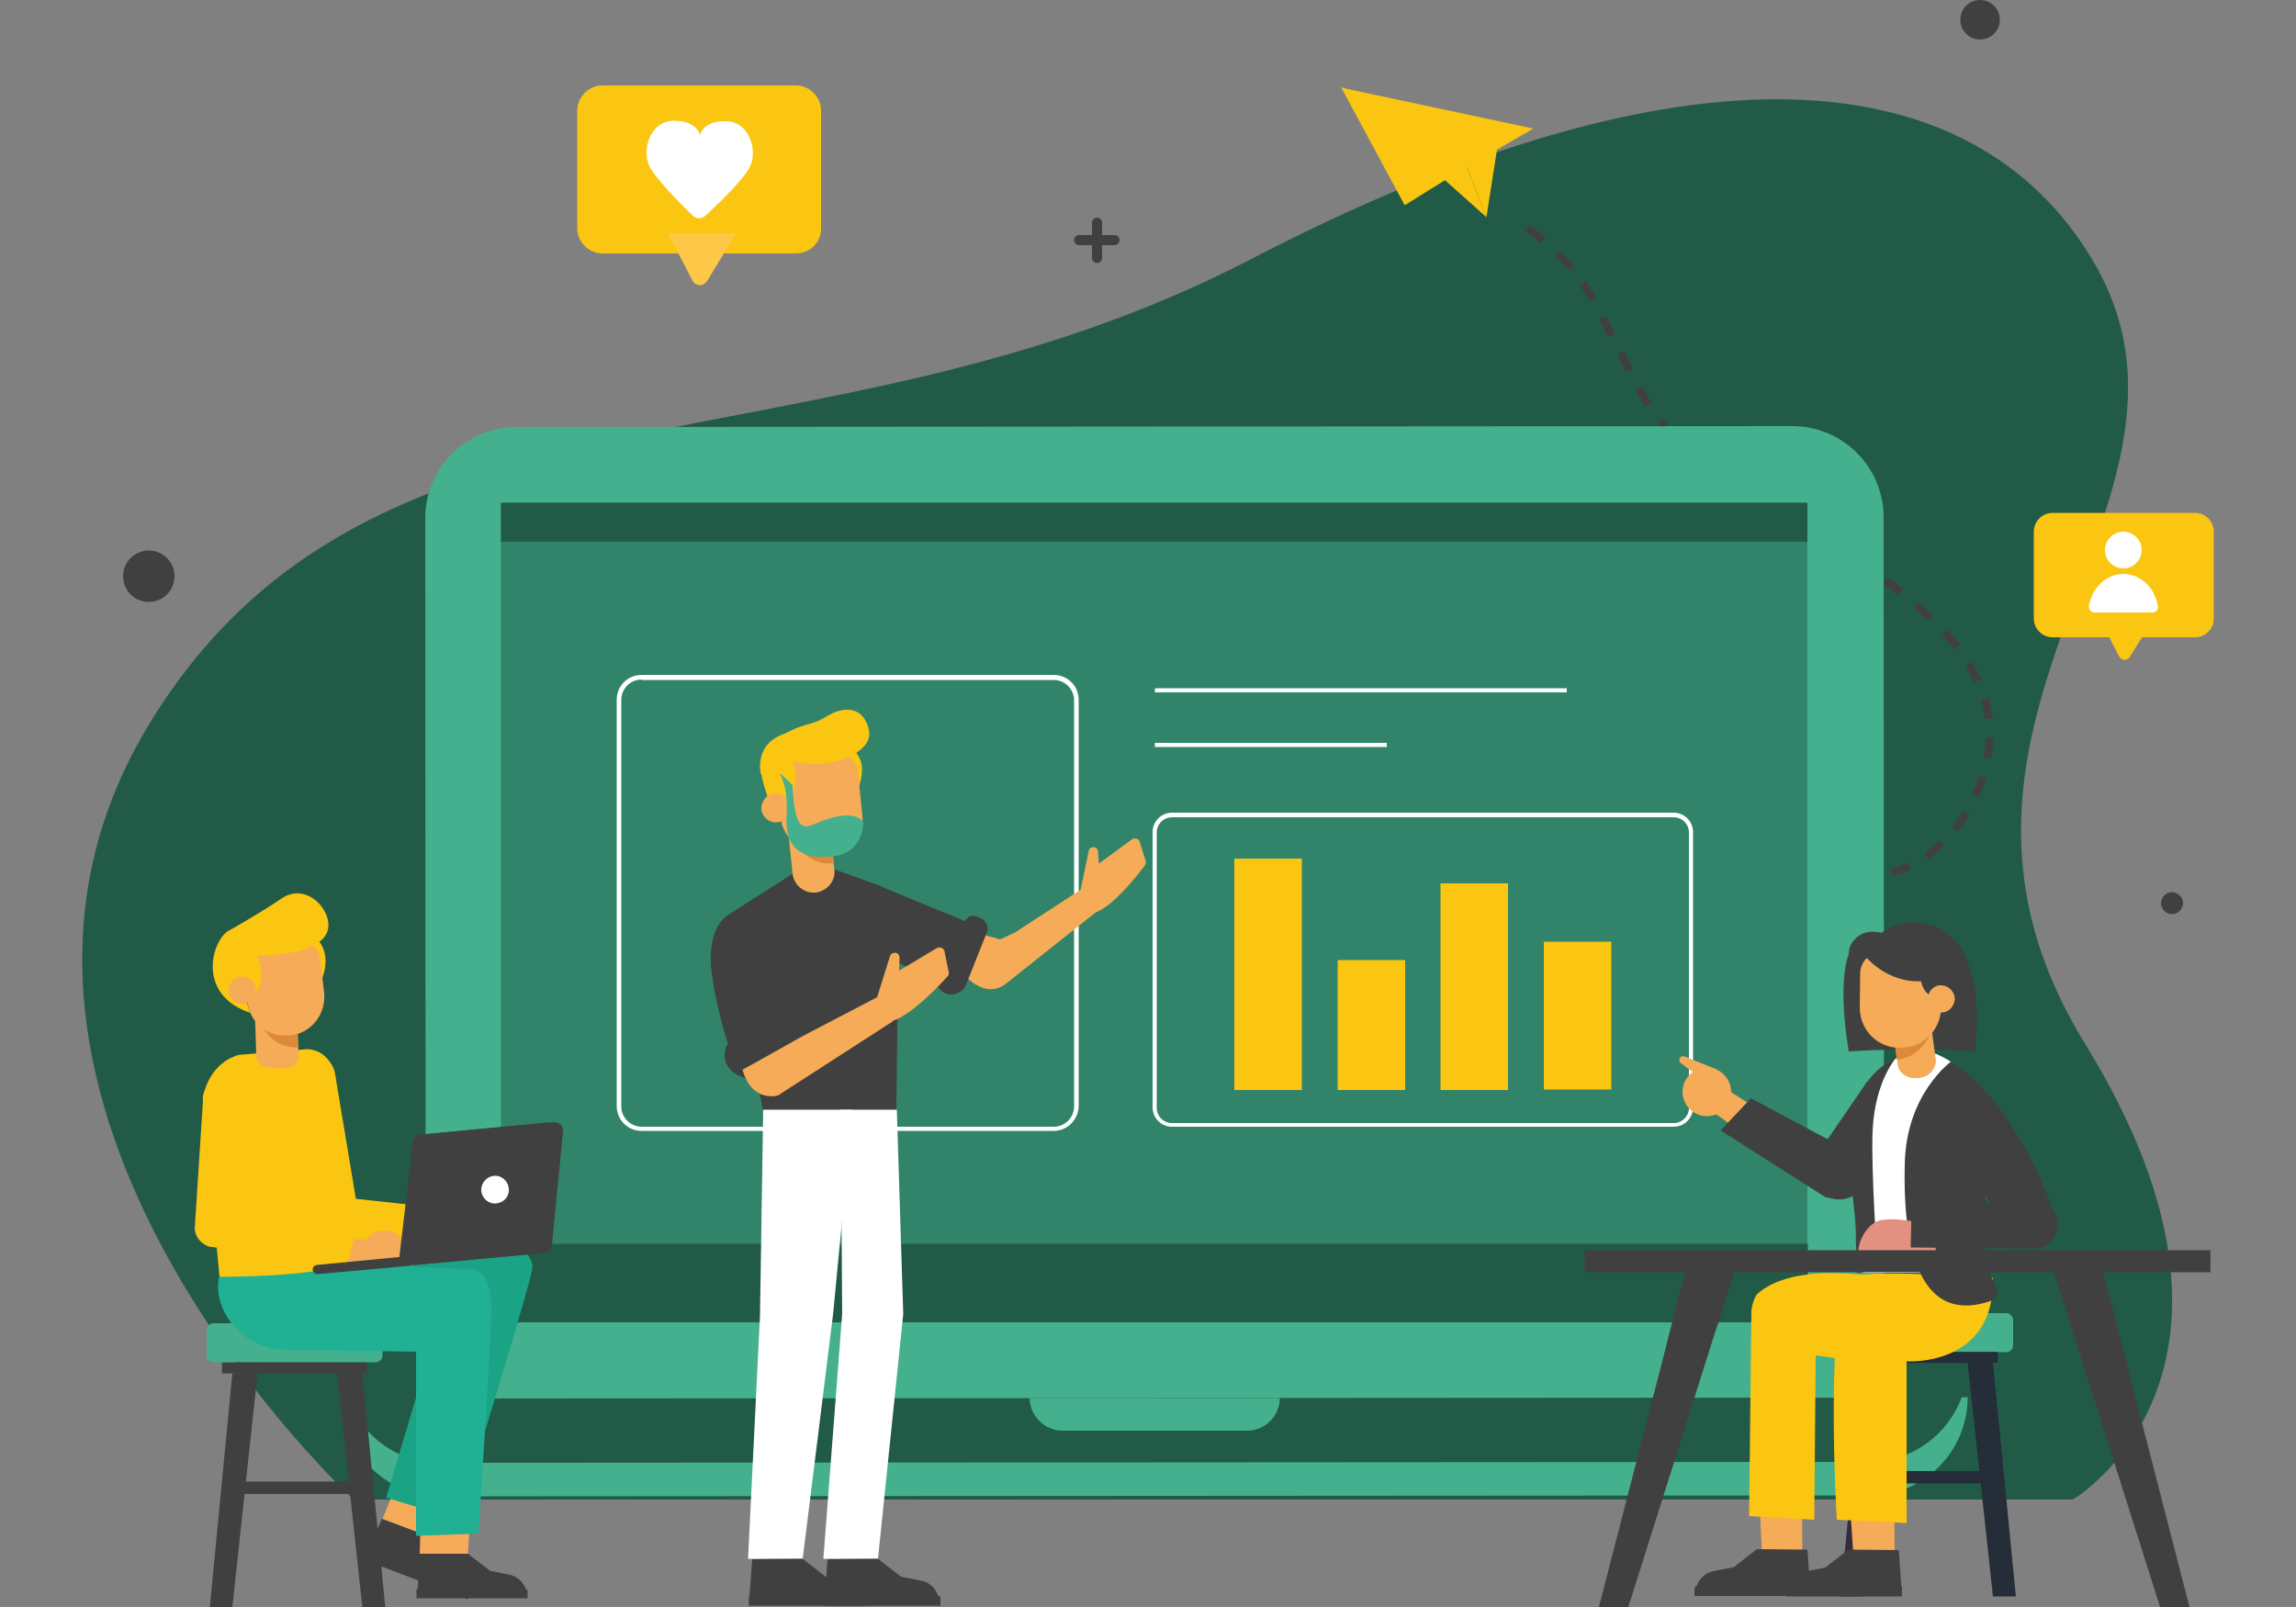 <?xml version="1.0" encoding="utf-8"?>
<!-- Generator: Adobe Illustrator 25.2.1, SVG Export Plug-In . SVG Version: 6.00 Build 0)  -->
<svg version="1.1" id="OBJECTS" xmlns="http://www.w3.org/2000/svg" xmlns:xlink="http://www.w3.org/1999/xlink" x="0px" y="0px"
	 viewBox="0 0 500 350" style="enable-background:new 0 0 500 350;" xml:space="preserve">
<rect x="0" y="0" width="500" height="350" fill="#808080" stroke="none"/>
<style type="text/css">
	.st0{fill:#225A48;}
	.st1{fill:#404040;}
	.st2{fill:#FAC611;}
	.st3{fill:#FDC847;}
	.st4{fill:#FFFFFF;}
	.st5{fill:#44B08D;}
	.st6{fill:#31846A;}
	.st7{fill:#F5AB58;}
	.st8{fill:#DC8A3A;}
	.st9{fill:#242D38;}
	.st10{fill:#362B40;}
	.st11{fill:#E29080;}
	.st12{fill:#1AA485;}
	.st13{fill:#20B094;}
	.st14{fill:#D8A99E;}
</style>
<g>
	<g>
		<g>
			<path class="st0" d="M76.9,326.5c0,0-93.6-86.2-45-167.8c48.6-81.6,144.9-52.6,240.4-102.2s157.4-43.3,183.3,0
				c31.6,52.7-45.6,99.2-1.5,170.9c44.1,71.7-2.7,99.2-2.7,99.2H76.9z"/>
		</g>
		<g>
			<g>
				<path class="st1" d="M339.5,230.7l-0.4,0l0-1.7l0.4,0c1.3,0,2.6-0.1,3.8-0.2l0.2,1.7C342.2,230.6,340.9,230.7,339.5,230.7z
					 M334.7,230.2c-1.4-0.2-2.9-0.6-4.3-1l0.5-1.6c1.3,0.4,2.7,0.7,4.1,1L334.7,230.2z M347.8,229.6l-0.5-1.7
					c1.3-0.4,2.7-0.8,3.9-1.4l0.7,1.6C350.7,228.7,349.3,229.2,347.8,229.6z M326.3,227.6c-1.3-0.6-2.6-1.3-3.9-2l0.9-1.5
					c1.2,0.7,2.5,1.4,3.7,2L326.3,227.6z M355.9,225.9l-1-1.4c1.1-0.8,2.2-1.6,3.2-2.6l1.2,1.3C358.2,224.1,357,225.1,355.9,225.9z
					 M318.8,223.2c-1.2-0.9-2.3-1.8-3.4-2.8l1.1-1.3c1.1,0.9,2.2,1.8,3.3,2.7L318.8,223.2z M362.3,219.9l-1.3-1.1
					c0.8-1,1.6-2,2.6-3.3l1.4,1C364,217.8,363.2,218.9,362.3,219.9z M312.2,217.4c-1-1-2-2.1-2.9-3.3l1.3-1.1
					c0.9,1.1,1.8,2.2,2.8,3.2L312.2,217.4z M367.5,213l-1.4-1c0.8-1.1,1.8-2.4,2.8-3.4l1.2,1.2C369.2,210.7,368.3,211.9,367.5,213z
					 M306.7,210.6c-0.8-1.2-1.6-2.4-2.3-3.7l1.5-0.9c0.7,1.2,1.5,2.4,2.3,3.6L306.7,210.6z M373.3,207l-1.1-1.3
					c1.1-1,2.3-1.9,3.4-2.7l1,1.4C375.5,205.1,374.4,206,373.3,207z M302.4,203c-0.6-1.3-1.2-2.7-1.7-4.1l1.6-0.6
					c0.5,1.3,1,2.6,1.6,3.9L302.4,203z M380.1,201.8l-1-1.4c1.2-0.8,2.5-1.6,3.7-2.3l0.9,1.5C382.5,200.2,381.2,201,380.1,201.8z
					 M387.4,197.6l-0.7-1.5c1.3-0.6,2.6-1.2,4-1.7l0.6,1.6C389.9,196.4,388.6,197,387.4,197.6z M395.2,194.5l-0.5-1.6
					c1.3-0.4,2.7-0.8,4.2-1.2l0.4,1.7C397.9,193.7,396.5,194.1,395.2,194.5z M403.5,192.4l-0.4-1.7c1.4-0.3,2.8-0.6,4.2-0.8l0.3,1.7
					C406.2,191.8,404.8,192.1,403.5,192.4z M411.9,190.8l-0.3-1.7c1.3-0.2,2.6-0.7,3.9-1.3l0.7,1.6
					C414.8,190.1,413.3,190.5,411.9,190.8z M420,187.2l-1-1.4c1.1-0.8,2.2-1.7,3.2-2.7l1.2,1.2C422.3,185.4,421.2,186.3,420,187.2z
					 M426.4,181.1l-1.3-1.1c0.9-1.1,1.7-2.2,2.4-3.4l1.5,0.9C428.2,178.7,427.3,180,426.4,181.1z M431,173.6l-1.6-0.7
					c0.6-1.3,1.1-2.6,1.5-3.9l1.6,0.5C432.2,170.9,431.6,172.3,431,173.6z M433.7,165.2l-1.7-0.3c0.2-1.4,0.4-2.8,0.4-4.1l1.7,0
					C434.1,162.3,433.9,163.8,433.7,165.2z M432.2,156.6c-0.1-0.5-0.1-1-0.2-1.5c-0.2-0.9-0.4-1.7-0.6-2.6l1.7-0.5
					c0.3,0.9,0.5,1.8,0.7,2.8c0.1,0.5,0.2,1,0.2,1.6L432.2,156.6z M429.9,148.7c-0.6-1.2-1.2-2.5-2-3.7l1.5-0.9
					c0.8,1.3,1.5,2.6,2.1,3.9L429.9,148.7z M425.5,141.5c-0.8-1.1-1.7-2.2-2.7-3.2l1.3-1.2c1,1.1,2,2.2,2.8,3.3L425.5,141.5z
					 M419.8,135.2c-1-0.9-2-1.9-3.2-2.8l1.1-1.3c1.1,1,2.2,2,3.2,2.9L419.8,135.2z M413.4,129.7c-1.1-0.8-2.2-1.7-3.4-2.6l1-1.4
					c1.2,0.9,2.4,1.8,3.5,2.6L413.4,129.7z M406.4,124.7c-1.2-0.8-2.4-1.6-3.6-2.4l0.9-1.4c1.2,0.8,2.4,1.6,3.6,2.4L406.4,124.7z
					 M399.3,120c-1.2-0.8-2.4-1.5-3.6-2.3l0.9-1.5c1.2,0.8,2.4,1.5,3.7,2.3L399.3,120z M392,115.4l-3.7-2.3l0.9-1.5l3.7,2.3
					L392,115.4z M384.7,110.9c-1.2-0.8-2.4-1.5-3.6-2.3l0.9-1.4c1.2,0.8,2.4,1.5,3.6,2.3L384.7,110.9z M377.4,106.2
					c-1.2-0.8-2.4-1.6-3.6-2.5l1-1.4c1.1,0.8,2.3,1.6,3.5,2.4L377.4,106.2z M370.3,101.2c-1.2-0.9-2.3-1.8-3.4-2.7l1.1-1.3
					c1,0.9,2.1,1.8,3.3,2.7L370.3,101.2z M363.8,95.5c-1.1-1.1-2.1-2.2-2.9-3.3l1.3-1.1c0.8,1,1.8,2.1,2.8,3.1L363.8,95.5z
					 M358.3,88.6c-0.8-1.2-1.5-2.4-2.2-3.7l1.5-0.8c0.7,1.3,1.4,2.5,2.2,3.7L358.3,88.6z M354.1,81.1c-0.7-1.3-1.3-2.6-1.9-3.9
					l1.5-0.8c0.6,1.2,1.2,2.5,1.9,3.8L354.1,81.1z M350.2,73.4c-0.6-1.3-1.3-2.6-1.9-3.8l1.5-0.8c0.6,1.3,1.3,2.5,1.9,3.9
					L350.2,73.4z M346.3,65.8c-0.7-1.3-1.5-2.4-2.3-3.6l1.4-1c0.8,1.2,1.6,2.4,2.3,3.7L346.3,65.8z M341.5,58.9
					c-0.9-1.1-1.9-2.1-2.9-3.1l1.2-1.2c1,1,2,2.1,3,3.2L341.5,58.9z M335.5,53c-1-0.9-2.2-1.8-3.3-2.6l1-1.4
					c1.2,0.9,2.4,1.8,3.4,2.7L335.5,53z"/>
			</g>
			<g>
				<path class="st2" d="M317.3,27.4c-0.1-0.2,8.7,5.2,8.7,5.2l-2.3,14.7l-4.3-11l-11.3-2.2l-16.1-15.1L317.3,27.4z"/>
				<polygon class="st2" points="292.1,19.1 323.7,47.3 319.4,36.3 				"/>
				<polygon class="st2" points="292.1,19.1 333.9,28 326,32.6 292.1,19.1 319.4,36.3 305.9,44.7 				"/>
			</g>
		</g>
		<g>
			<g>
				<path class="st2" d="M173.3,55.2h-42.1c-3,0-5.5-2.5-5.5-5.5V24.1c0-3,2.5-5.5,5.5-5.5h42.1c3,0,5.5,2.5,5.5,5.5v25.7
					C178.8,52.8,176.4,55.2,173.3,55.2z"/>
				<path class="st3" d="M145.5,50.9l5.3,10.2c0.7,1.3,2.4,1.3,3.2,0.1l6.3-10.4H145.5z"/>
			</g>
			<path class="st4" d="M158,26.4c-5.1-0.1-5.6,3.1-5.6,3.1s-0.3-3.1-5.5-3.2c-5.1-0.1-7,5.8-5.7,9.4c1,2.7,7,8.7,9.7,11.3
				c0.7,0.7,1.9,0.7,2.7,0c2.8-2.6,8.9-8.4,9.9-11.1C164.9,32.4,163.1,26.4,158,26.4z"/>
		</g>
		<g>
			<g>
				<g>
					<path class="st2" d="M478,138.8h-31c-2.2,0-4.1-1.8-4.1-4.1v-18.9c0-2.2,1.8-4.1,4.1-4.1h31c2.2,0,4.1,1.8,4.1,4.1v18.9
						C482.1,136.9,480.3,138.8,478,138.8z"/>
					<path class="st2" d="M457.6,135.5l3.9,7.5c0.5,0.9,1.8,1,2.3,0.1l4.7-7.6H457.6z"/>
				</g>
			</g>
			<g>
				<path class="st4" d="M466.4,119.8c0,2.2-1.8,4-4,4c-2.2,0-4-1.8-4-4c0-2.2,1.8-4,4-4C464.6,115.8,466.4,117.6,466.4,119.8z"/>
				<path class="st4" d="M468.7,133.4c0.8,0,1.4-0.7,1.2-1.5c-0.7-4-3.8-6.9-7.5-6.9s-6.8,3-7.5,6.9c-0.1,0.8,0.4,1.5,1.2,1.5H468.7
					z"/>
			</g>
		</g>
		<g>
			<path class="st1" d="M38,125.5c0,3.1-2.5,5.6-5.6,5.6c-3.1,0-5.6-2.5-5.6-5.6c0-3.1,2.5-5.6,5.6-5.6
				C35.5,119.9,38,122.4,38,125.5z"/>
			<path class="st1" d="M475.4,196.7c0,1.3-1.1,2.4-2.4,2.4c-1.3,0-2.4-1.1-2.4-2.4c0-1.3,1.1-2.4,2.4-2.4
				C474.3,194.4,475.4,195.4,475.4,196.7z"/>
			<path class="st1" d="M435.5,4.3c0,2.4-1.9,4.3-4.3,4.3c-2.4,0-4.3-1.9-4.3-4.3c0-2.4,1.9-4.3,4.3-4.3
				C433.6,0,435.5,1.9,435.5,4.3z"/>
			<g>
				<g>
					<path class="st1" d="M238.9,57.3c-0.6,0-1.1-0.5-1.1-1.1v-7.7c0-0.6,0.5-1.1,1.1-1.1c0.6,0,1.1,0.5,1.1,1.1v7.7
						C240,56.8,239.5,57.3,238.9,57.3z"/>
				</g>
				<g>
					<path class="st1" d="M242.7,53.4H235c-0.6,0-1.1-0.5-1.1-1.1c0-0.6,0.5-1.1,1.1-1.1h7.7c0.6,0,1.1,0.5,1.1,1.1
						C243.8,52.9,243.3,53.4,242.7,53.4z"/>
				</g>
			</g>
		</g>
	</g>
	<g>
		<g>
			<g>
				<path class="st0" d="M407.1,325.7L95.8,326c-11.8,0-21.4-9.5-21.4-21.3l0,0l354-0.3l0,0C428.5,316.2,418.9,325.7,407.1,325.7z"
					/>
				<path class="st5" d="M407.1,318.4l-311.3,0.2c-9.2,0-17-5.8-20-14l-1.3,0c0,11.8,9.6,21.3,21.4,21.3l311.3-0.2
					c11.8,0,21.3-9.6,21.3-21.4l-1.3,0C424.2,312.5,416.3,318.4,407.1,318.4z"/>
				<path class="st5" d="M271.6,311.6l-40.2,0c-3.9,0-7.1-3.2-7.2-7.1l0,0l54.5,0l0,0C278.7,308.4,275.5,311.6,271.6,311.6z"/>
			</g>
			<g>
				<path class="st5" d="M410.3,304.4l-317.6,0.2l-0.1-191.7c0-11,8.9-19.9,19.9-19.9l277.8-0.2c11,0,19.9,8.9,19.9,19.9
					L410.3,304.4z"/>
				<rect x="109.1" y="109.5" class="st6" width="284.5" height="178.5"/>
				<rect x="109.2" y="270.9" class="st0" width="284.5" height="17.1"/>
				<rect x="109.1" y="109.5" class="st0" width="284.5" height="8.5"/>
			</g>
		</g>
		<g>
			<g>
				<g>
					<g>
						<path class="st4" d="M364.5,245.4H255.2c-2.3,0-4.2-1.9-4.2-4.2v-60c0-2.3,1.9-4.2,4.2-4.2h109.3c2.3,0,4.2,1.9,4.2,4.2v60
							C368.7,243.5,366.8,245.4,364.5,245.4z M255.2,178c-1.8,0-3.3,1.5-3.3,3.3v60c0,1.8,1.5,3.3,3.3,3.3h109.3
							c1.8,0,3.3-1.5,3.3-3.3v-60c0-1.8-1.5-3.3-3.3-3.3H255.2z"/>
					</g>
					<g>
						<rect x="268.8" y="187" class="st2" width="14.7" height="50.4"/>
						<rect x="291.3" y="209.1" class="st2" width="14.7" height="28.3"/>
						<rect x="313.7" y="192.4" class="st2" width="14.7" height="45"/>
						<rect x="336.2" y="205.1" class="st2" width="14.7" height="32.2"/>
					</g>
					<g>
						<g>
							<rect x="251.5" y="149.9" class="st4" width="89.7" height="0.9"/>
						</g>
						<g>
							<rect x="251.5" y="161.8" class="st4" width="50.5" height="0.9"/>
						</g>
					</g>
				</g>
			</g>
			<g>
				<g>
					<g>
						<path class="st4" d="M229.5,246.3h-89.8c-3,0-5.4-2.4-5.4-5.4v-88.5c0-3,2.4-5.4,5.4-5.4h89.8c3,0,5.4,2.4,5.4,5.4V241
							C234.8,243.9,232.4,246.3,229.5,246.3z M139.7,148c-2.4,0-4.4,2-4.4,4.4V241c0,2.4,2,4.4,4.4,4.4h89.8c2.4,0,4.4-2,4.4-4.4
							v-88.5c0-2.4-2-4.4-4.4-4.4H139.7z"/>
					</g>
				</g>
			</g>
		</g>
	</g>
	<g>
		<g>
			<g>
				<g>
					<polygon class="st7" points="200.6,199.9 222.6,205.9 212.2,213.8 200.6,205 					"/>
					<path class="st7" d="M221,203.1l14.3-9.3l3.7,4.6L219,214.3c-1.5,1.2-3.6,1.5-5.4,0.7c-1.9-0.8-4.1-2.5-5.5-5.9L221,203.1z"/>
					<g>
						<g>
							<path class="st7" d="M235.3,193.9l1.8-8.6c0.1-0.5,0.5-0.8,1-0.8l0,0c0.5,0,1,0.4,1,0.9l0.2,2.7l7.2-5.3
								c0.6-0.4,1.5-0.2,1.7,0.6l1.3,4.1c0.1,0.3,0,0.7-0.2,1c-1.4,1.9-7.3,9.5-11.3,10.4L235.3,193.9z"/>
						</g>
					</g>
				</g>
				<g>
					<polygon class="st1" points="191.4,192.9 210.6,200.8 204.9,213.7 190.1,207.2 					"/>
					<path class="st1" d="M210,201.2c0,0,0.4-2.3,2.6-1.6c0.4,0.1,0.7,0.2,1,0.4c1.2,0.5,1.8,1.9,1.3,3.1l-4.5,11.3
						c-0.9,2.2-3.8,2.9-5.5,1.3l-0.9-0.9L210,201.2z"/>
					<path class="st1" d="M195.6,209.7c0.3-1,0-8.6,0-8.6l4.6,10.6L195.6,209.7z"/>
				</g>
			</g>
			<g>
				<g>
					<path class="st1" d="M172.6,190.3l-14.4,9.2l7.9,42.2h29.1l0.5-42.9c-0.1-2.7-1.8-5.1-4.4-6l-9.7-3.5L179,194L172.6,190.3z"/>
				</g>
				<polygon class="st1" points="172.9,221.9 169.9,208 178.1,225.4 174.3,228 				"/>
			</g>
			<g>
				<g>
					<path class="st1" d="M158.2,199.5c0,0-4.5,2.8-3.2,12.6c1.4,9.8,4.2,17.2,4.2,17.2l14-5.9l-3.8-17.7L158.2,199.5z"/>
					<path class="st1" d="M158.2,227.7c0,0-2.3,5.4,4.4,7.2l-0.8-2l12.8-6.8c0,0,1.2-4.3-3.3-4.5L158.2,227.7z"/>
				</g>
				<g>
					<path class="st7" d="M174.9,225.6l16.1-8.4l3.5,5.2l-25.1,16.2c0,0-5.6,1.7-7.7-5.6L174.9,225.6z"/>
					<g>
						<g>
							<path class="st7" d="M191,217.2l2.8-8.9c0.1-0.5,0.6-0.8,1.1-0.8l0,0c0.6,0,1,0.5,1,1.1l-0.1,2.8l8.2-4.9
								c0.7-0.4,1.6,0,1.7,0.8l0.9,4.4c0.1,0.4,0,0.7-0.3,1c-1.7,1.9-8.7,9.4-13,9.9L191,217.2z"/>
						</g>
					</g>
				</g>
			</g>
		</g>
		<g>
			<g>
				<polygon class="st4" points="195.3,241.7 196.7,286.2 191.2,339.5 179.3,339.5 183.4,286.2 183.1,241.7 				"/>
				<g>
					<path class="st1" d="M191.2,339.5l5,3.9l4.5,0.9c2.1,0.4,3.6,2.2,3.8,4.3l0.1,1l-25.1,0l0.7-10L191.2,339.5z"/>
					<path class="st1" d="M179.5,349.7l25.3,0l0-1.6c0-0.3-0.3-0.6-0.6-0.6l-24.7,0L179.5,349.7"/>
				</g>
				<polygon class="st4" points="183.3,267.4 184.3,256.9 189.3,256.2 				"/>
			</g>
			<g>
				<polygon class="st4" points="166.2,241.7 165.5,286.7 162.9,339.5 174.8,339.5 181.4,286.4 185.7,241.7 				"/>
				<g>
					<path class="st1" d="M174.8,339.5l5,3.9l4.5,0.9c2.1,0.4,3.6,2.2,3.8,4.3l0.1,1l-25.1,0l0.7-10L174.8,339.5z"/>
					<path class="st1" d="M163.1,349.7l25.3,0l0-1.6c0-0.3-0.3-0.6-0.6-0.6l-24.7,0L163.1,349.7"/>
				</g>
			</g>
		</g>
		<g>
			<path class="st2" d="M165.7,168.6c0,0-2.2-8.4,8.5-9.5c9.2-0.9,12.2,4.1,13.1,6.7c1,2.5-9.8,10.3-9.8,10.3L165.7,168.6z"/>
			<g>
				<g>
					<g>
						<path class="st7" d="M172.6,190.3l-1.3-12.7l9.1-0.9l1.3,12.7c0.3,2.5-1.6,4.7-4.1,5l0,0C175.1,194.6,172.9,192.8,172.6,190.3
							z"/>
					</g>
					<path class="st8" d="M171.1,178.3c0,0,2.1,10.7,10.5,9.7l-0.6-5.4L171.1,178.3z"/>
				</g>
			</g>
			<g>
				<g>
					<path class="st2" d="M182.4,162.1c0,0,8.5,0.6,4,10.8l-2-5.1L182.4,162.1z"/>
					<path class="st7" d="M179.8,186.3L179.8,186.3c4.9-0.5,8.5-3.9,8-8.7l-1-9.7c-0.2-2.1-2.1-3.7-4.3-3.4l-10,1.1
						c-2.1,0.2-3.7,2.1-3.4,4.3l0.9,8.3C170.5,182.9,175.7,186.7,179.8,186.3z"/>
					<path class="st2" d="M170.4,175.3L170.4,175.3c0,0,4.6-3.5,2.2-9.8l-5,0.5c0,0-0.8-1.1-1.7,0.5c-0.9,1.6,1.8,8.5,1.8,8.5
						L170.4,175.3z"/>
					<path class="st7" d="M165.8,176.3c0.2,1.7,1.8,3,3.5,2.8c1.7-0.2,3-1.8,2.8-3.5c-0.2-1.7-1.8-3-3.5-2.8
						C166.9,173,165.7,174.6,165.8,176.3z"/>
				</g>
			</g>
			<path class="st5" d="M172.6,171c0,0,0.1,6.5,1.6,8.3c1.6,1.8,2.8-0.3,7.9-1.4c5.1-1.1,5.9,1.3,5.9,1.3s0.1,6.6-6.6,7.3
				c-5.2,0.6-10.6-0.4-10.1-8.8c0.5-8.4-2.5-10.3-2.5-10.3L172.6,171z"/>
			<path class="st2" d="M188.6,157.2c-1.6-3.3-5.2-3.3-8.7-1.1c-1,0.6-2,1.1-3.1,1.4c-14.7,3.8-7.8,12.3-7.8,12.3l3.4-4.3
				c0,0,2.9,1.3,7.4,0.7c1.8-0.2,3.5-0.7,4.9-1.3c0,0,0,0,0,0s0,0,0.1,0c0.1,0,0.2-0.1,0.4-0.1c0.6-0.2,1.1-0.6,1.5-1
				C188.6,162.4,190.3,160.7,188.6,157.2z"/>
		</g>
	</g>
	<g>
		<g>
			<g>
				<path class="st5" d="M401.6,294.5h35.3c0.8,0,1.5-0.7,1.5-1.5v-5.5c0-0.8-0.7-1.5-1.5-1.5h-35.3c-0.8,0-1.5,0.7-1.5,1.5v5.5
					C400,293.8,400.7,294.5,401.6,294.5z"/>
				
					<rect x="403.4" y="294.5" transform="matrix(-1 -1.224647e-16 1.224647e-16 -1 838.441 591.342)" class="st9" width="31.6" height="2.4"/>
				<polygon class="st9" points="434,296.8 439,347.7 434,347.7 428.5,296.8 				"/>
				<polygon class="st10" points="405.7,296.8 400.8,347.7 405.7,347.7 411.2,296.8 				"/>
				
					<rect x="406" y="320.4" transform="matrix(-1 -1.224647e-16 1.224647e-16 -1 839.728 643.484)" class="st9" width="27.8" height="2.7"/>
			</g>
			<g>
				<g>
					<g>
						<polygon class="st7" points="392.4,317.1 392.5,343.2 383.9,343.1 382.7,316.6 						"/>
					</g>
					<path class="st2" d="M380.9,330.2l14.2,0.8l0.3-35.8l9.2,1.3l9.8-17.4c0,0-22.2-5.5-31.6,2.6c-0.7,0.6-1.4,2.9-1.4,4
						L380.9,330.2z"/>
					<g>
						<path class="st1" d="M382.6,337.4l-5,3.9l-4.5,0.9c-2.1,0.4-3.6,2.2-3.8,4.3l-0.1,1l25.1,0l-0.7-10L382.6,337.4z"/>
						<path class="st1" d="M394.3,347.6l-25.3,0l0-1.6c0-0.3,0.3-0.6,0.6-0.6l24.7,0L394.3,347.6"/>
					</g>
				</g>
				<g>
					<g>
						<polygon class="st7" points="412.5,318.4 412.6,344.5 404,344.4 402.2,317.9 						"/>
					</g>
					<path class="st2" d="M415.2,331.7l0-35.2c0,0,19.3,1.3,18.8-18.2c0,0-28.9-2.1-31,0c-5.8,5.7-3,52.7-3,52.7"/>
					<g>
						<path class="st1" d="M402.5,337.5l-5,3.9l-4.5,0.9c-2.1,0.4-3.6,2.2-3.8,4.3l-0.1,1l25.1,0l-0.7-10L402.5,337.5z"/>
						<path class="st1" d="M414.2,347.7l-25.3,0l0-1.6c0-0.3,0.3-0.6,0.6-0.6l24.7,0L414.2,347.7"/>
					</g>
				</g>
			</g>
			<g>
				<g>
					<g>
						<path class="st7" d="M377,237.8c0,2.9-2.4,5.3-5.3,5.3s-5.3-2.4-5.3-5.3s2.4-5.3,5.3-5.3S377,234.9,377,237.8z"/>
						<path class="st7" d="M375,236.6c0.2,0.1,9.2,5.9,9.2,5.9l-4,4.8l-8.4-6L375,236.6z"/>
						<path class="st7" d="M373.8,232.9l-6.9-2.8c-0.4-0.2-0.9,0-1.1,0.4l0,0c-0.2,0.4-0.1,0.8,0.3,1.1l5.8,4.3L373.8,232.9z"/>
					</g>
					<path class="st1" d="M426.7,232.9c0,0-5.1,12.4-22.2,26.9c-2.5,2.1-6.3,1.9-8.6-0.5l0,0c-2.1-2.3-3.4-3.7-1.4-6.1l12.1-17.6
						L426.7,232.9z"/>
					<path class="st1" d="M397.6,260.8l-22.9-14.6l6.6-7l22.1,11.8l-2.3,7.8C400.7,260.2,399.2,261.1,397.6,260.8z"/>
				</g>
				<g>
					<path class="st4" d="M417.7,228.4c0,0,9,1.1,13.6,10c4.5,8.9-1.1,38.8-1.1,38.8l-25.5,0c0,0-2.8-31.7,2-41.1
						C409.2,231.1,417.7,228.4,417.7,228.4z"/>
					<path class="st1" d="M424.9,231.2c0,0-9.8,7-10.1,22.3c-0.4,15.3,2,35.9,19.1,29.7c0,0,2.2-1.3,0-4.6
						c-2.2-3.3-3.1-17.2-0.6-24.1l-3.7-19.3C429.6,235.2,428.3,233.3,424.9,231.2z"/>
					<path class="st1" d="M412.9,230.4c0,0-4.6,5.1-5.1,15.8c-0.4,8.4,1.1,29.6,1.1,29.6l-3.2,1.3l-1.3,0.2l-0.4-11.6
						c0,0-0.8-8.1-1.1-10.1C401.7,248.8,402.3,235.5,412.9,230.4z"/>
					<polygon class="st1" points="432.6,260.2 425.3,249.7 429.6,260.2 416.8,262.3 432.4,262 					"/>
				</g>
				<g>
					<path class="st11" d="M419.4,266.6c0,0-5.5-1.5-9.6-0.9c-3,0.5-5.3,4.5-5.1,7.4l0,0l17.6,0.8L419.4,266.6z"/>
					<path class="st1" d="M427.3,232.9c0,0,11.5,7.7,20,31.2c1.1,2.9-1.7,2.1-4.4,3.4l0,0c-2.6,1.3-4.2,2-5.9-0.4l-13.9-20
						L427.3,232.9z"/>
					<path class="st1" d="M443,271.9l-26.9-0.2l0.2-9.4l26.6-0.6c2.9-0.1,5.2,2.2,5.2,5.1l0,0C448.1,269.7,445.8,272,443,271.9z"/>
				</g>
			</g>
			<g>
				<path class="st1" d="M402.6,207.9c0,0-2.6,5.3,0,21.1c0,0,13.7-1,27.4,0c0,0,3.3-19.3-6.5-26L402.6,207.9z"/>
				<g>
					<g>
						<path class="st7" d="M412.2,223.7l1.1,8.5c0.3,2.3,2.4,3.9,4.7,3.6l0,0c2.3-0.3,3.9-2.4,3.6-4.7l-1.1-8.1
							c-0.3-2.2-2.1-1.9-4.4-1.6l0,0C413.8,221.6,411.9,221.4,412.2,223.7z"/>
					</g>
					<path class="st8" d="M421.9,220.3c0,0-1.1,9.7-8.8,10.5l-0.8-5.6L421.9,220.3z"/>
					<path class="st4" d="M421.6,231c0,0-0.1,4.1-5,3.8c-1.4-0.1-2.6-0.9-3.1-2.1c-0.1-0.3-0.2-0.7-0.3-1.1l0.6,3.7l3.6,1.9l2.4-1
						l1.4-1.6l1.1-1.8v-1.5L421.6,231z"/>
				</g>
				<circle class="st1" cx="416.8" cy="213.1" r="12.2"/>
				<path class="st7" d="M413.6,228.2l0.3,0c4.8,0,8.7-3.8,8.8-8.6l0.1-9.8c0-1.2-1-2.3-2.2-2.3l-11.4-0.1c-2.2,0-4,1.8-4.1,4
					l-0.1,8C405,224.3,408.8,228.2,413.6,228.2z"/>
				<path class="st1" d="M418.1,211.6c0,0-0.1,5,3.2,5.5c3.3,0.5,1.5-5.5,1.5-5.5H418.1z"/>
				<path class="st7" d="M419.8,217.5c0,1.6,1.3,2.9,2.9,3s2.9-1.3,3-2.9c0-1.6-1.3-2.9-2.9-3C421.2,214.5,419.9,215.8,419.8,217.5z
					"/>
				<path class="st1" d="M406.4,208.5c0,0,5.8,7,14.7,4.8c0,0,3.4-0.4,2.1-5.6C421.9,202.6,407.9,202.1,406.4,208.5z"/>
				<path class="st1" d="M407.5,208.1c0,0-3.1,0.7-2.6,7c0,0-3.7-6.5-1.7-9.6c3.2-5,9.4-1.2,9.4-1.2L407.5,208.1z"/>
			</g>
		</g>
		<g>
			<g>
				<polygon class="st1" points="457.7,275.9 476.8,350 470.4,350 446.9,275.9 				"/>
				<polygon class="st1" points="457.7,275.9 460.7,287.5 452.7,294.1 446.9,275.9 				"/>
			</g>
			<g>
				<polygon class="st1" points="367.3,275.9 348.2,350 354.6,350 378,275.9 				"/>
				<polygon class="st1" points="367.3,275.9 362.9,293 374,288.7 378,275.9 				"/>
			</g>
			
				<rect x="345.1" y="272.3" transform="matrix(-1 -1.224647e-16 1.224647e-16 -1 826.475 549.394)" class="st1" width="136.3" height="4.8"/>
		</g>
	</g>
	<g>
		<g>
			<path class="st5" d="M46.5,296.7h35.3c0.8,0,1.5-0.7,1.5-1.5v-5.5c0-0.8-0.7-1.5-1.5-1.5H46.5c-0.8,0-1.5,0.7-1.5,1.5v5.5
				C44.9,296.1,45.6,296.7,46.5,296.7z"/>
			
				<rect x="48.3" y="296.7" transform="matrix(-1 -1.224647e-16 1.224647e-16 -1 128.25 595.836)" class="st1" width="31.6" height="2.4"/>
			<polygon class="st1" points="78.9,299.1 83.9,350 78.9,350 73.4,299.1 			"/>
			<polygon class="st1" points="50.6,299.1 45.7,350 50.6,350 56.1,299.1 			"/>
			
				<rect x="50.9" y="322.6" transform="matrix(-1 -1.224647e-16 1.224647e-16 -1 129.537 647.978)" class="st1" width="27.8" height="2.7"/>
		</g>
		<g>
			<g>
				<g>
					<g>
						<g>
							<path class="st1" d="M93.1,334.5l3.2,5.2l3.7,2.3c1.7,1.1,2.5,3.2,2,5.1l-0.3,0.9l-22.5-8.5l4-8.7L93.1,334.5z"/>
							<path class="st1" d="M79.2,339.7l22.6,8.6l0.5-1.4c0.1-0.3,0-0.6-0.3-0.7l-22.1-8.4L79.2,339.7"/>
						</g>
						<polygon class="st7" points="83.3,330.8 88.8,317.2 99.2,321.1 93.1,334.5 						"/>
					</g>
					<path class="st12" d="M95.8,269.6c0,0,21.9-1.1,20,7.3c-1.9,8.4-16.1,54-16.1,54l-15.6-4.7l11.1-37.3l-26.9-10.1L95.8,269.6z"
						/>
				</g>
				<g>
					<g>
						<g>
							<path class="st1" d="M101.9,338.4l4.8,3.7l4.3,0.9c2,0.4,3.5,2.1,3.7,4.1l0.1,0.9l-24,0l0.7-9.6L101.9,338.4z"/>
							<path class="st1" d="M90.7,348.1l24.2,0l0-1.5c0-0.3-0.2-0.5-0.5-0.5l-23.7,0L90.7,348.1"/>
						</g>
						<polygon class="st7" points="91.4,338.4 91.8,323.7 102.8,323.7 101.9,338.4 						"/>
					</g>
					<path class="st13" d="M75,275.2l28.2,1.3c0,0,4.1,0.2,3.8,9.7c-0.3,9.5-2.8,47.8-2.8,47.8l-13.6,0.5l0-40.1L62.4,294
						c-6-0.1-11.5-3.5-13.9-9c-0.9-2.1-1.3-4.4-0.8-6.9L75,275.2z"/>
				</g>
			</g>
			<g>
				<g>
					<g>
						<g>
							<path class="st14" d="M101.8,269.5c0,2.7,1.8,3.1,4.5,3.1c2.7,0,5.2-0.4,5.2-3.1c0-2.7-2.2-4.9-4.8-4.9
								C104,264.7,101.9,266.8,101.8,269.5z"/>
							<path class="st14" d="M98.4,272.2l5.6,0c1.5,0,2.7-1.2,2.7-2.7l0,0c0-1.5-1.2-2.7-2.7-2.7l-5.6,0c-1.5,0-2.7,1.2-2.7,2.7l0,0
								C95.8,271,97,272.2,98.4,272.2z"/>
						</g>
						<path class="st2" d="M98.7,272.8l1.9-9.2l-23.1-2.5l-4.6-27.6c-0.5-2.4-3.4-5-5.8-4.6l0,0c-2.4,0.5-4.7,3.3-4.2,5.8l4.5,32.2
							c0.3,1.7,1.6,3.1,3.4,3.5L98.7,272.8z"/>
					</g>
					<g>
						<path class="st2" d="M52.6,229.7c-0.5,0-0.9,0.1-1.4,0.3l-0.2,0.1c-4,1.5-6.6,5.8-6.8,9.8l3.6,38.2c23.9-0.2,27.3-3,27.3-3
							l-1.9-39.1c-0.3-3.7-2-7.2-6.2-7.5l0,0L52.6,229.7z"/>
						<polygon class="st2" points="55.1,244.5 54.5,262.1 78,266.6 57.3,260.1 						"/>
					</g>
					<g>
						<g>
							<g>
								<path class="st7" d="M78.9,272.5c-0.2,2.7,1.6,3.2,4.3,3.4c2.7,0.2,5.2,0,5.4-2.7c0.2-2.7-1.8-5-4.5-5.2
									C81.4,267.8,79.1,269.8,78.9,272.5z"/>
								<path class="st7" d="M75.3,275l5.6,0.4c1.5,0.1,2.7-1,2.8-2.5l0,0c0.1-1.5-1-2.7-2.5-2.8l-5.6-0.4c-1.5-0.1-2.7,1-2.8,2.5
									l0,0C72.7,273.6,73.9,274.9,75.3,275z"/>
							</g>
							<path class="st2" d="M75.5,275.6l2.5-9l-25.1-4l1.4-23.4c-0.3-2.5-3-5.3-5.5-5l0,0c-2.5,0.3-4.9,3-4.6,5.5l-1.8,28
								c0.2,1.8,1.4,3.2,3.1,3.8L75.5,275.6z"/>
						</g>
					</g>
				</g>
				<g>
					<path class="st1" d="M119,244.5l-27.4,2.6c-0.9,0.1-1.6,0.8-1.7,1.7L87,273.5c-0.1,1.2,0.9,2.2,2.1,2.1l27.9-2.6
						c0.9-0.1,1.6-0.8,1.7-1.7l2.4-24.7C121.2,245.4,120.2,244.4,119,244.5z"/>
					<path class="st1" d="M120.6,244.4L93.1,247c-0.9,0.1-1.6,0.8-1.7,1.7l-2.9,24.7c-0.1,1.2,0.9,2.2,2.1,2.1l27.9-2.6
						c0.9-0.1,1.6-0.8,1.7-1.7l2.4-24.7C122.8,245.3,121.8,244.3,120.6,244.4z"/>
					<path class="st1" d="M87.7,273.7L69,275.5c-0.6,0.1-1,0.6-0.9,1.1l0,0c0.1,0.6,0.6,1,1.1,0.9l19.9-1.8L87.7,273.7z"/>
					<path class="st4" d="M104.8,259.4c0.2,1.6,1.6,2.9,3.3,2.7c1.7-0.2,2.9-1.6,2.7-3.3c-0.2-1.6-1.6-2.9-3.3-2.7
						C105.9,256.3,104.7,257.7,104.8,259.4z"/>
				</g>
			</g>
			<g>
				<g>
					<g>
						<g>
							<path class="st7" d="M55.8,229.7l-0.4-12.8l9.2-0.2l0.4,12.8c0.1,2.5-1.5,3.1-4,3.2l-0.7-0.1
								C57.7,232.6,55.9,232.2,55.8,229.7z"/>
						</g>
						<path class="st8" d="M55.1,217.6c0,0,1.3,10.9,9.8,10.5l-0.2-5.5L55.1,217.6z"/>
					</g>
				</g>
				<path class="st2" d="M68.9,204.4c0,0,4.5,3.6,0,11.3l-4.6-9.7L68.9,204.4z"/>
				<path class="st7" d="M63.3,225.5l-0.3,0c-4.5,0.5-8.6-2.7-9.1-7.2l-1.1-9.2c-0.1-1.2,0.7-2.2,1.9-2.4l10.8-1.3
					c2.1-0.2,4,1.2,4.2,3.3l0.9,7.6C71,220.9,67.8,225,63.3,225.5z"/>
				<path class="st2" d="M53.8,217L53.8,217c2-0.2,2.8-1.9,3-3.1c0.5-3.5-0.9-5.8-0.7-5.8c6.1,0.1,14.3-1.3,15.3-5.6
					c1-4.3-4.7-10.5-10.1-6.8c-4.7,3.2-11.3,6.9-11.3,6.9c-3.6,1.6-7.7,13.9,4.5,18C54.5,220.8,53.5,218.1,53.8,217z"/>
				<path class="st7" d="M55.7,215.3c0.2,1.6-1,3.1-2.6,3.3c-1.6,0.2-3.1-1-3.3-2.6c-0.2-1.6,1-3.1,2.6-3.3
					C54,212.5,55.5,213.7,55.7,215.3z"/>
			</g>
		</g>
	</g>
</g>
</svg>
